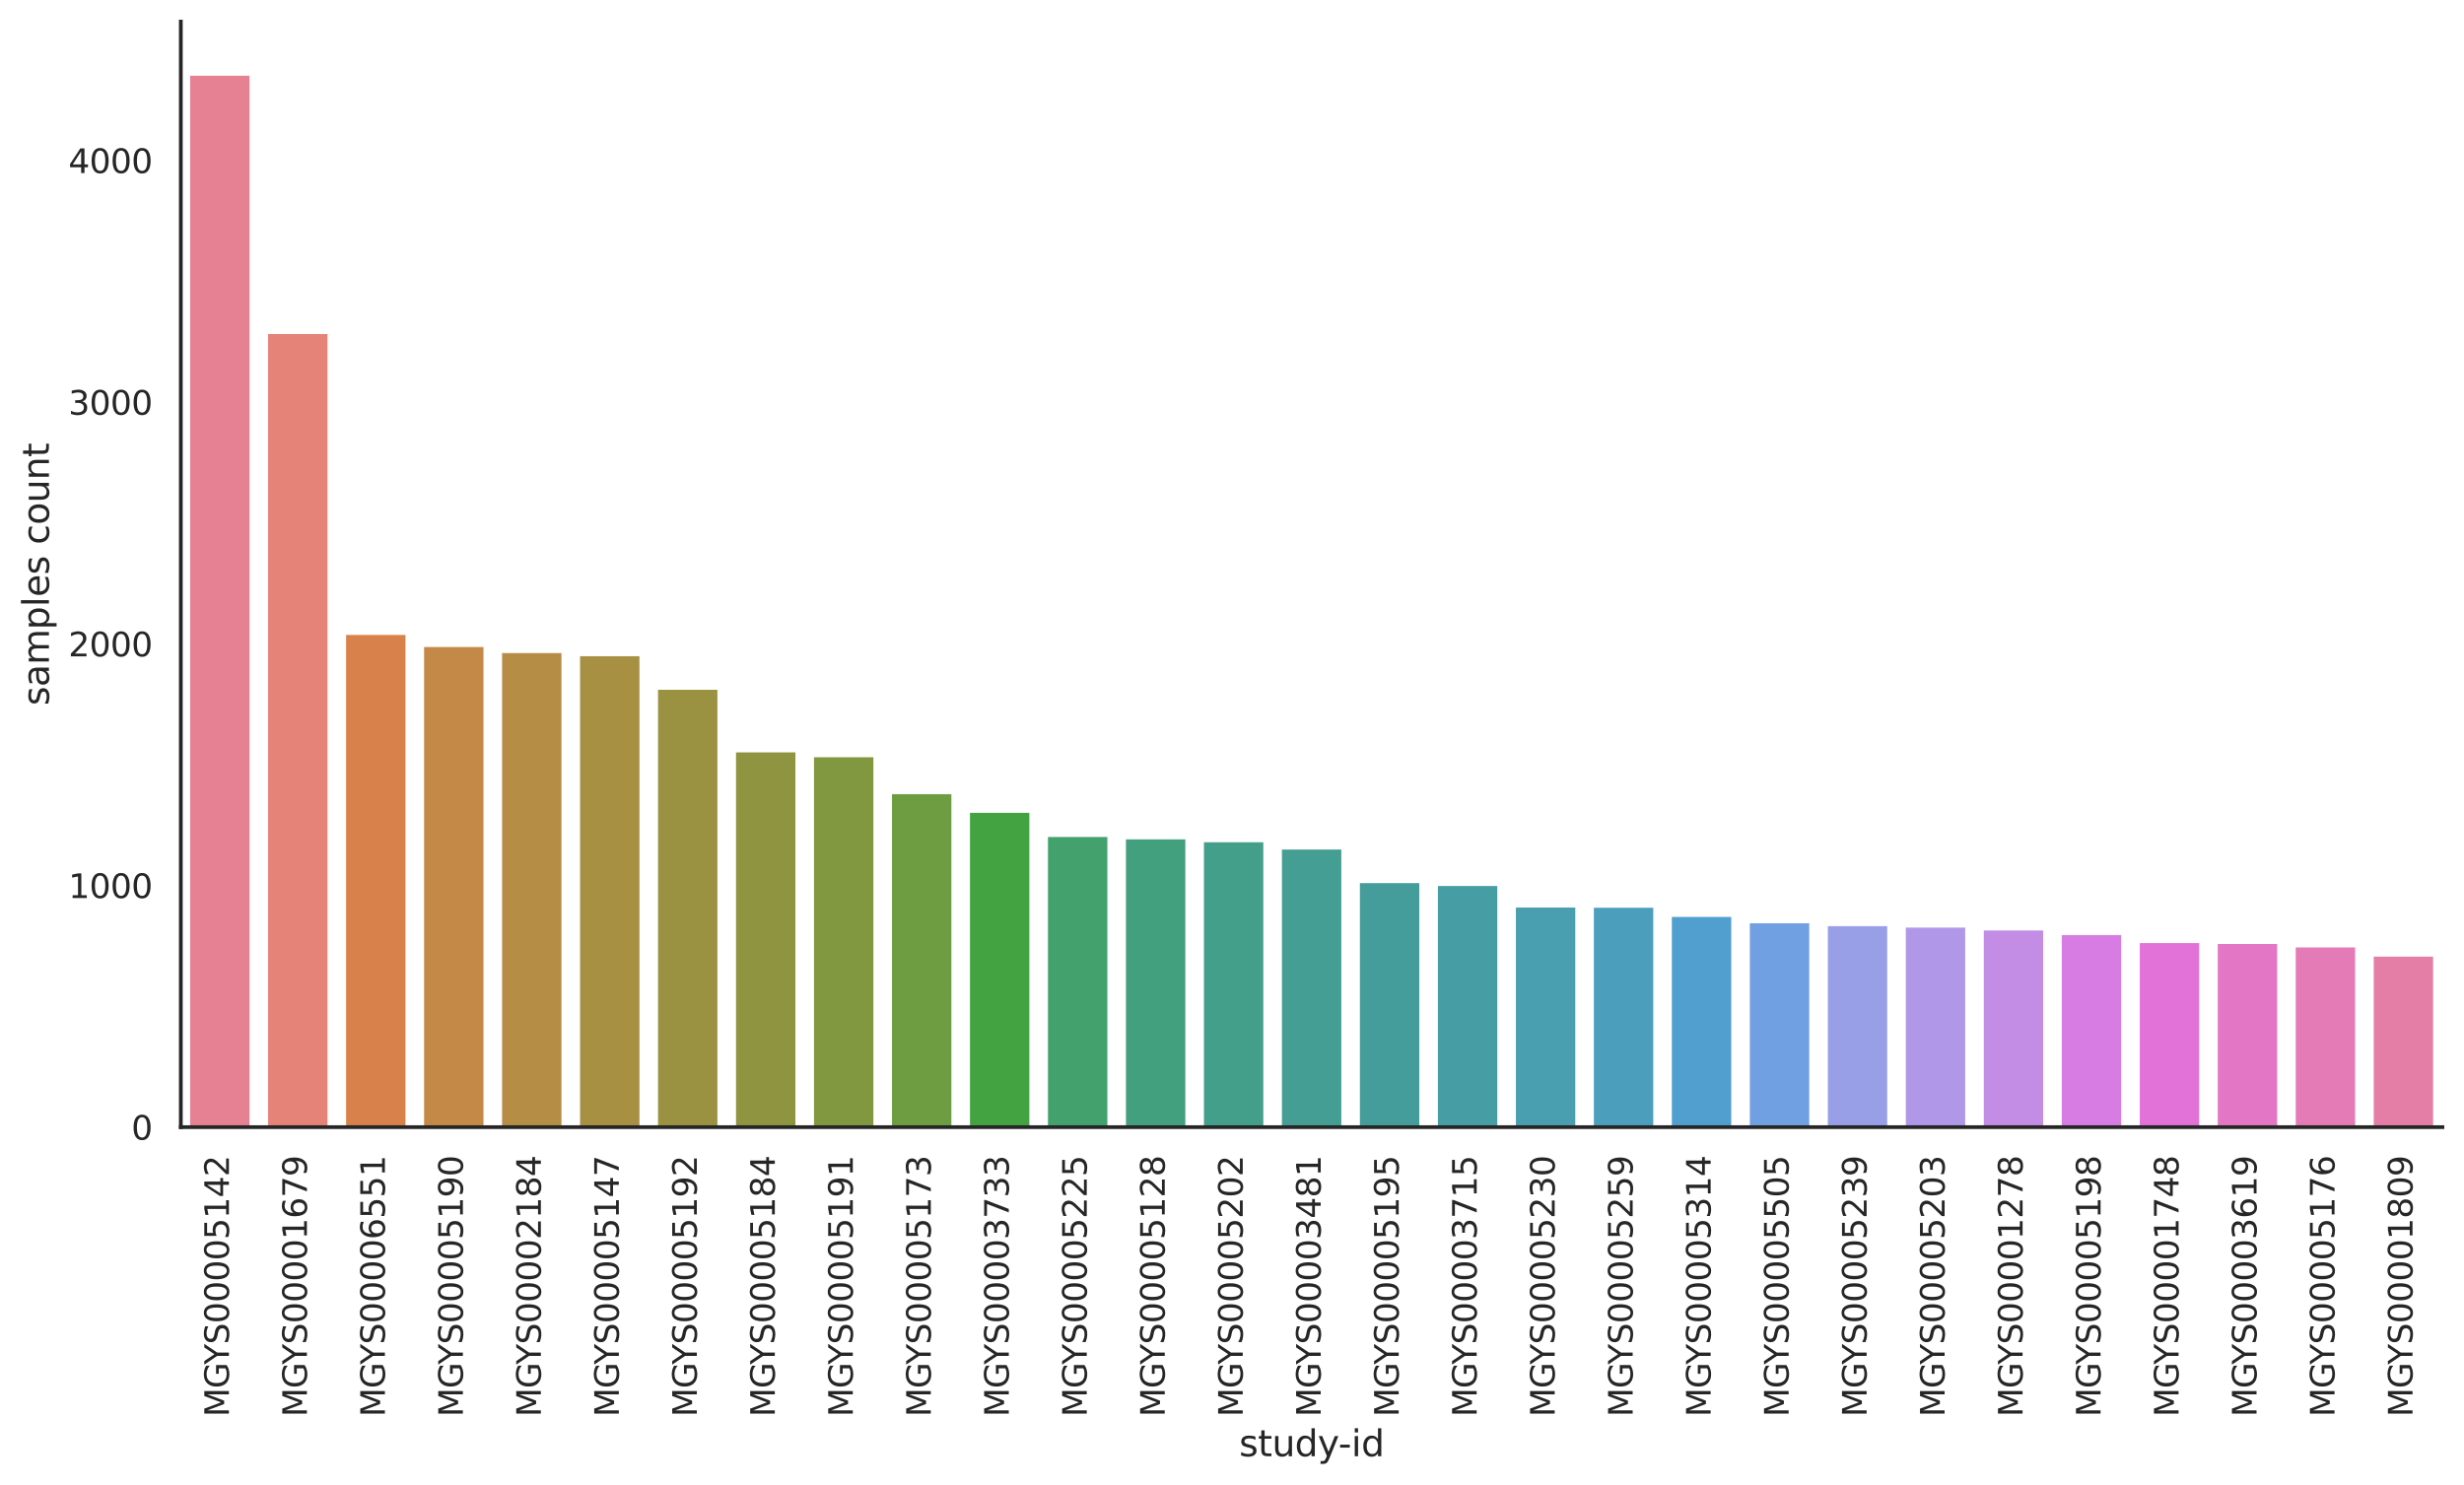 <?xml version="1.0" encoding="utf-8" standalone="no"?>
<!DOCTYPE svg PUBLIC "-//W3C//DTD SVG 1.1//EN"
  "http://www.w3.org/Graphics/SVG/1.1/DTD/svg11.dtd">
<svg xmlns:xlink="http://www.w3.org/1999/xlink" width="821.819pt" height="495.49pt" viewBox="0 0 821.819 495.49" xmlns="http://www.w3.org/2000/svg" version="1.1">
 <defs>
  <style type="text/css">*{stroke-linejoin: round; stroke-linecap: butt}</style>
 </defs>
 <g id="figure_1">
  <g id="patch_1">
   <path d="M 0 495.49 
L 821.819 495.49 
L 821.819 0 
L 0 0 
z
" style="fill: #ffffff"/>
  </g>
  <g id="axes_1">
   <g id="patch_2">
    <path d="M 60.309 376.02 
L 814.619 376.02 
L 814.619 7.2 
L 60.309 7.2 
z
" style="fill: #ffffff"/>
   </g>
   <g id="matplotlib.axis_1">
    <g id="xtick_1">
     <g id="text_1">
      <!-- MGYS00005142 -->
      <g style="fill: #262626" transform="translate(76.349 472.676) rotate(-90) scale(0.11 -0.11)">
       <defs>
        <path id="DejaVuSans-4d" d="M 628 4666 
L 1569 4666 
L 2759 1491 
L 3956 4666 
L 4897 4666 
L 4897 0 
L 4281 0 
L 4281 4097 
L 3078 897 
L 2444 897 
L 1241 4097 
L 1241 0 
L 628 0 
L 628 4666 
z
" transform="scale(0.016)"/>
        <path id="DejaVuSans-47" d="M 3809 666 
L 3809 1919 
L 2778 1919 
L 2778 2438 
L 4434 2438 
L 4434 434 
Q 4069 175 3628 42 
Q 3188 -91 2688 -91 
Q 1594 -91 976 548 
Q 359 1188 359 2328 
Q 359 3472 976 4111 
Q 1594 4750 2688 4750 
Q 3144 4750 3555 4637 
Q 3966 4525 4313 4306 
L 4313 3634 
Q 3963 3931 3569 4081 
Q 3175 4231 2741 4231 
Q 1884 4231 1454 3753 
Q 1025 3275 1025 2328 
Q 1025 1384 1454 906 
Q 1884 428 2741 428 
Q 3075 428 3337 486 
Q 3600 544 3809 666 
z
" transform="scale(0.016)"/>
        <path id="DejaVuSans-59" d="M -13 4666 
L 666 4666 
L 1959 2747 
L 3244 4666 
L 3922 4666 
L 2272 2222 
L 2272 0 
L 1638 0 
L 1638 2222 
L -13 4666 
z
" transform="scale(0.016)"/>
        <path id="DejaVuSans-53" d="M 3425 4513 
L 3425 3897 
Q 3066 4069 2747 4153 
Q 2428 4238 2131 4238 
Q 1616 4238 1336 4038 
Q 1056 3838 1056 3469 
Q 1056 3159 1242 3001 
Q 1428 2844 1947 2747 
L 2328 2669 
Q 3034 2534 3370 2195 
Q 3706 1856 3706 1288 
Q 3706 609 3251 259 
Q 2797 -91 1919 -91 
Q 1588 -91 1214 -16 
Q 841 59 441 206 
L 441 856 
Q 825 641 1194 531 
Q 1563 422 1919 422 
Q 2459 422 2753 634 
Q 3047 847 3047 1241 
Q 3047 1584 2836 1778 
Q 2625 1972 2144 2069 
L 1759 2144 
Q 1053 2284 737 2584 
Q 422 2884 422 3419 
Q 422 4038 858 4394 
Q 1294 4750 2059 4750 
Q 2388 4750 2728 4690 
Q 3069 4631 3425 4513 
z
" transform="scale(0.016)"/>
        <path id="DejaVuSans-30" d="M 2034 4250 
Q 1547 4250 1301 3770 
Q 1056 3291 1056 2328 
Q 1056 1369 1301 889 
Q 1547 409 2034 409 
Q 2525 409 2770 889 
Q 3016 1369 3016 2328 
Q 3016 3291 2770 3770 
Q 2525 4250 2034 4250 
z
M 2034 4750 
Q 2819 4750 3233 4129 
Q 3647 3509 3647 2328 
Q 3647 1150 3233 529 
Q 2819 -91 2034 -91 
Q 1250 -91 836 529 
Q 422 1150 422 2328 
Q 422 3509 836 4129 
Q 1250 4750 2034 4750 
z
" transform="scale(0.016)"/>
        <path id="DejaVuSans-35" d="M 691 4666 
L 3169 4666 
L 3169 4134 
L 1269 4134 
L 1269 2991 
Q 1406 3038 1543 3061 
Q 1681 3084 1819 3084 
Q 2600 3084 3056 2656 
Q 3513 2228 3513 1497 
Q 3513 744 3044 326 
Q 2575 -91 1722 -91 
Q 1428 -91 1123 -41 
Q 819 9 494 109 
L 494 744 
Q 775 591 1075 516 
Q 1375 441 1709 441 
Q 2250 441 2565 725 
Q 2881 1009 2881 1497 
Q 2881 1984 2565 2268 
Q 2250 2553 1709 2553 
Q 1456 2553 1204 2497 
Q 953 2441 691 2322 
L 691 4666 
z
" transform="scale(0.016)"/>
        <path id="DejaVuSans-31" d="M 794 531 
L 1825 531 
L 1825 4091 
L 703 3866 
L 703 4441 
L 1819 4666 
L 2450 4666 
L 2450 531 
L 3481 531 
L 3481 0 
L 794 0 
L 794 531 
z
" transform="scale(0.016)"/>
        <path id="DejaVuSans-34" d="M 2419 4116 
L 825 1625 
L 2419 1625 
L 2419 4116 
z
M 2253 4666 
L 3047 4666 
L 3047 1625 
L 3713 1625 
L 3713 1100 
L 3047 1100 
L 3047 0 
L 2419 0 
L 2419 1100 
L 313 1100 
L 313 1709 
L 2253 4666 
z
" transform="scale(0.016)"/>
        <path id="DejaVuSans-32" d="M 1228 531 
L 3431 531 
L 3431 0 
L 469 0 
L 469 531 
Q 828 903 1448 1529 
Q 2069 2156 2228 2338 
Q 2531 2678 2651 2914 
Q 2772 3150 2772 3378 
Q 2772 3750 2511 3984 
Q 2250 4219 1831 4219 
Q 1534 4219 1204 4116 
Q 875 4013 500 3803 
L 500 4441 
Q 881 4594 1212 4672 
Q 1544 4750 1819 4750 
Q 2544 4750 2975 4387 
Q 3406 4025 3406 3419 
Q 3406 3131 3298 2873 
Q 3191 2616 2906 2266 
Q 2828 2175 2409 1742 
Q 1991 1309 1228 531 
z
" transform="scale(0.016)"/>
       </defs>
       <use xlink:href="#DejaVuSans-4d"/>
       <use xlink:href="#DejaVuSans-47" transform="translate(86.279 0)"/>
       <use xlink:href="#DejaVuSans-59" transform="translate(158.77 0)"/>
       <use xlink:href="#DejaVuSans-53" transform="translate(219.854 0)"/>
       <use xlink:href="#DejaVuSans-30" transform="translate(283.33 0)"/>
       <use xlink:href="#DejaVuSans-30" transform="translate(346.953 0)"/>
       <use xlink:href="#DejaVuSans-30" transform="translate(410.576 0)"/>
       <use xlink:href="#DejaVuSans-30" transform="translate(474.199 0)"/>
       <use xlink:href="#DejaVuSans-35" transform="translate(537.822 0)"/>
       <use xlink:href="#DejaVuSans-31" transform="translate(601.445 0)"/>
       <use xlink:href="#DejaVuSans-34" transform="translate(665.068 0)"/>
       <use xlink:href="#DejaVuSans-32" transform="translate(728.691 0)"/>
      </g>
     </g>
    </g>
    <g id="xtick_2">
     <g id="text_2">
      <!-- MGYS00001679 -->
      <g style="fill: #262626" transform="translate(102.36 472.676) rotate(-90) scale(0.11 -0.11)">
       <defs>
        <path id="DejaVuSans-36" d="M 2113 2584 
Q 1688 2584 1439 2293 
Q 1191 2003 1191 1497 
Q 1191 994 1439 701 
Q 1688 409 2113 409 
Q 2538 409 2786 701 
Q 3034 994 3034 1497 
Q 3034 2003 2786 2293 
Q 2538 2584 2113 2584 
z
M 3366 4563 
L 3366 3988 
Q 3128 4100 2886 4159 
Q 2644 4219 2406 4219 
Q 1781 4219 1451 3797 
Q 1122 3375 1075 2522 
Q 1259 2794 1537 2939 
Q 1816 3084 2150 3084 
Q 2853 3084 3261 2657 
Q 3669 2231 3669 1497 
Q 3669 778 3244 343 
Q 2819 -91 2113 -91 
Q 1303 -91 875 529 
Q 447 1150 447 2328 
Q 447 3434 972 4092 
Q 1497 4750 2381 4750 
Q 2619 4750 2861 4703 
Q 3103 4656 3366 4563 
z
" transform="scale(0.016)"/>
        <path id="DejaVuSans-37" d="M 525 4666 
L 3525 4666 
L 3525 4397 
L 1831 0 
L 1172 0 
L 2766 4134 
L 525 4134 
L 525 4666 
z
" transform="scale(0.016)"/>
        <path id="DejaVuSans-39" d="M 703 97 
L 703 672 
Q 941 559 1184 500 
Q 1428 441 1663 441 
Q 2288 441 2617 861 
Q 2947 1281 2994 2138 
Q 2813 1869 2534 1725 
Q 2256 1581 1919 1581 
Q 1219 1581 811 2004 
Q 403 2428 403 3163 
Q 403 3881 828 4315 
Q 1253 4750 1959 4750 
Q 2769 4750 3195 4129 
Q 3622 3509 3622 2328 
Q 3622 1225 3098 567 
Q 2575 -91 1691 -91 
Q 1453 -91 1209 -44 
Q 966 3 703 97 
z
M 1959 2075 
Q 2384 2075 2632 2365 
Q 2881 2656 2881 3163 
Q 2881 3666 2632 3958 
Q 2384 4250 1959 4250 
Q 1534 4250 1286 3958 
Q 1038 3666 1038 3163 
Q 1038 2656 1286 2365 
Q 1534 2075 1959 2075 
z
" transform="scale(0.016)"/>
       </defs>
       <use xlink:href="#DejaVuSans-4d"/>
       <use xlink:href="#DejaVuSans-47" transform="translate(86.279 0)"/>
       <use xlink:href="#DejaVuSans-59" transform="translate(158.77 0)"/>
       <use xlink:href="#DejaVuSans-53" transform="translate(219.854 0)"/>
       <use xlink:href="#DejaVuSans-30" transform="translate(283.33 0)"/>
       <use xlink:href="#DejaVuSans-30" transform="translate(346.953 0)"/>
       <use xlink:href="#DejaVuSans-30" transform="translate(410.576 0)"/>
       <use xlink:href="#DejaVuSans-30" transform="translate(474.199 0)"/>
       <use xlink:href="#DejaVuSans-31" transform="translate(537.822 0)"/>
       <use xlink:href="#DejaVuSans-36" transform="translate(601.445 0)"/>
       <use xlink:href="#DejaVuSans-37" transform="translate(665.068 0)"/>
       <use xlink:href="#DejaVuSans-39" transform="translate(728.691 0)"/>
      </g>
     </g>
    </g>
    <g id="xtick_3">
     <g id="text_3">
      <!-- MGYS00006551 -->
      <g style="fill: #262626" transform="translate(128.371 472.676) rotate(-90) scale(0.11 -0.11)">
       <use xlink:href="#DejaVuSans-4d"/>
       <use xlink:href="#DejaVuSans-47" transform="translate(86.279 0)"/>
       <use xlink:href="#DejaVuSans-59" transform="translate(158.77 0)"/>
       <use xlink:href="#DejaVuSans-53" transform="translate(219.854 0)"/>
       <use xlink:href="#DejaVuSans-30" transform="translate(283.33 0)"/>
       <use xlink:href="#DejaVuSans-30" transform="translate(346.953 0)"/>
       <use xlink:href="#DejaVuSans-30" transform="translate(410.576 0)"/>
       <use xlink:href="#DejaVuSans-30" transform="translate(474.199 0)"/>
       <use xlink:href="#DejaVuSans-36" transform="translate(537.822 0)"/>
       <use xlink:href="#DejaVuSans-35" transform="translate(601.445 0)"/>
       <use xlink:href="#DejaVuSans-35" transform="translate(665.068 0)"/>
       <use xlink:href="#DejaVuSans-31" transform="translate(728.691 0)"/>
      </g>
     </g>
    </g>
    <g id="xtick_4">
     <g id="text_4">
      <!-- MGYS00005190 -->
      <g style="fill: #262626" transform="translate(154.381 472.676) rotate(-90) scale(0.11 -0.11)">
       <use xlink:href="#DejaVuSans-4d"/>
       <use xlink:href="#DejaVuSans-47" transform="translate(86.279 0)"/>
       <use xlink:href="#DejaVuSans-59" transform="translate(158.77 0)"/>
       <use xlink:href="#DejaVuSans-53" transform="translate(219.854 0)"/>
       <use xlink:href="#DejaVuSans-30" transform="translate(283.33 0)"/>
       <use xlink:href="#DejaVuSans-30" transform="translate(346.953 0)"/>
       <use xlink:href="#DejaVuSans-30" transform="translate(410.576 0)"/>
       <use xlink:href="#DejaVuSans-30" transform="translate(474.199 0)"/>
       <use xlink:href="#DejaVuSans-35" transform="translate(537.822 0)"/>
       <use xlink:href="#DejaVuSans-31" transform="translate(601.445 0)"/>
       <use xlink:href="#DejaVuSans-39" transform="translate(665.068 0)"/>
       <use xlink:href="#DejaVuSans-30" transform="translate(728.691 0)"/>
      </g>
     </g>
    </g>
    <g id="xtick_5">
     <g id="text_5">
      <!-- MGYS00002184 -->
      <g style="fill: #262626" transform="translate(180.392 472.676) rotate(-90) scale(0.11 -0.11)">
       <defs>
        <path id="DejaVuSans-38" d="M 2034 2216 
Q 1584 2216 1326 1975 
Q 1069 1734 1069 1313 
Q 1069 891 1326 650 
Q 1584 409 2034 409 
Q 2484 409 2743 651 
Q 3003 894 3003 1313 
Q 3003 1734 2745 1975 
Q 2488 2216 2034 2216 
z
M 1403 2484 
Q 997 2584 770 2862 
Q 544 3141 544 3541 
Q 544 4100 942 4425 
Q 1341 4750 2034 4750 
Q 2731 4750 3128 4425 
Q 3525 4100 3525 3541 
Q 3525 3141 3298 2862 
Q 3072 2584 2669 2484 
Q 3125 2378 3379 2068 
Q 3634 1759 3634 1313 
Q 3634 634 3220 271 
Q 2806 -91 2034 -91 
Q 1263 -91 848 271 
Q 434 634 434 1313 
Q 434 1759 690 2068 
Q 947 2378 1403 2484 
z
M 1172 3481 
Q 1172 3119 1398 2916 
Q 1625 2713 2034 2713 
Q 2441 2713 2670 2916 
Q 2900 3119 2900 3481 
Q 2900 3844 2670 4047 
Q 2441 4250 2034 4250 
Q 1625 4250 1398 4047 
Q 1172 3844 1172 3481 
z
" transform="scale(0.016)"/>
       </defs>
       <use xlink:href="#DejaVuSans-4d"/>
       <use xlink:href="#DejaVuSans-47" transform="translate(86.279 0)"/>
       <use xlink:href="#DejaVuSans-59" transform="translate(158.77 0)"/>
       <use xlink:href="#DejaVuSans-53" transform="translate(219.854 0)"/>
       <use xlink:href="#DejaVuSans-30" transform="translate(283.33 0)"/>
       <use xlink:href="#DejaVuSans-30" transform="translate(346.953 0)"/>
       <use xlink:href="#DejaVuSans-30" transform="translate(410.576 0)"/>
       <use xlink:href="#DejaVuSans-30" transform="translate(474.199 0)"/>
       <use xlink:href="#DejaVuSans-32" transform="translate(537.822 0)"/>
       <use xlink:href="#DejaVuSans-31" transform="translate(601.445 0)"/>
       <use xlink:href="#DejaVuSans-38" transform="translate(665.068 0)"/>
       <use xlink:href="#DejaVuSans-34" transform="translate(728.691 0)"/>
      </g>
     </g>
    </g>
    <g id="xtick_6">
     <g id="text_6">
      <!-- MGYS00005147 -->
      <g style="fill: #262626" transform="translate(206.403 472.676) rotate(-90) scale(0.11 -0.11)">
       <use xlink:href="#DejaVuSans-4d"/>
       <use xlink:href="#DejaVuSans-47" transform="translate(86.279 0)"/>
       <use xlink:href="#DejaVuSans-59" transform="translate(158.77 0)"/>
       <use xlink:href="#DejaVuSans-53" transform="translate(219.854 0)"/>
       <use xlink:href="#DejaVuSans-30" transform="translate(283.33 0)"/>
       <use xlink:href="#DejaVuSans-30" transform="translate(346.953 0)"/>
       <use xlink:href="#DejaVuSans-30" transform="translate(410.576 0)"/>
       <use xlink:href="#DejaVuSans-30" transform="translate(474.199 0)"/>
       <use xlink:href="#DejaVuSans-35" transform="translate(537.822 0)"/>
       <use xlink:href="#DejaVuSans-31" transform="translate(601.445 0)"/>
       <use xlink:href="#DejaVuSans-34" transform="translate(665.068 0)"/>
       <use xlink:href="#DejaVuSans-37" transform="translate(728.691 0)"/>
      </g>
     </g>
    </g>
    <g id="xtick_7">
     <g id="text_7">
      <!-- MGYS00005192 -->
      <g style="fill: #262626" transform="translate(232.414 472.676) rotate(-90) scale(0.11 -0.11)">
       <use xlink:href="#DejaVuSans-4d"/>
       <use xlink:href="#DejaVuSans-47" transform="translate(86.279 0)"/>
       <use xlink:href="#DejaVuSans-59" transform="translate(158.77 0)"/>
       <use xlink:href="#DejaVuSans-53" transform="translate(219.854 0)"/>
       <use xlink:href="#DejaVuSans-30" transform="translate(283.33 0)"/>
       <use xlink:href="#DejaVuSans-30" transform="translate(346.953 0)"/>
       <use xlink:href="#DejaVuSans-30" transform="translate(410.576 0)"/>
       <use xlink:href="#DejaVuSans-30" transform="translate(474.199 0)"/>
       <use xlink:href="#DejaVuSans-35" transform="translate(537.822 0)"/>
       <use xlink:href="#DejaVuSans-31" transform="translate(601.445 0)"/>
       <use xlink:href="#DejaVuSans-39" transform="translate(665.068 0)"/>
       <use xlink:href="#DejaVuSans-32" transform="translate(728.691 0)"/>
      </g>
     </g>
    </g>
    <g id="xtick_8">
     <g id="text_8">
      <!-- MGYS00005184 -->
      <g style="fill: #262626" transform="translate(258.424 472.676) rotate(-90) scale(0.11 -0.11)">
       <use xlink:href="#DejaVuSans-4d"/>
       <use xlink:href="#DejaVuSans-47" transform="translate(86.279 0)"/>
       <use xlink:href="#DejaVuSans-59" transform="translate(158.77 0)"/>
       <use xlink:href="#DejaVuSans-53" transform="translate(219.854 0)"/>
       <use xlink:href="#DejaVuSans-30" transform="translate(283.33 0)"/>
       <use xlink:href="#DejaVuSans-30" transform="translate(346.953 0)"/>
       <use xlink:href="#DejaVuSans-30" transform="translate(410.576 0)"/>
       <use xlink:href="#DejaVuSans-30" transform="translate(474.199 0)"/>
       <use xlink:href="#DejaVuSans-35" transform="translate(537.822 0)"/>
       <use xlink:href="#DejaVuSans-31" transform="translate(601.445 0)"/>
       <use xlink:href="#DejaVuSans-38" transform="translate(665.068 0)"/>
       <use xlink:href="#DejaVuSans-34" transform="translate(728.691 0)"/>
      </g>
     </g>
    </g>
    <g id="xtick_9">
     <g id="text_9">
      <!-- MGYS00005191 -->
      <g style="fill: #262626" transform="translate(284.435 472.676) rotate(-90) scale(0.11 -0.11)">
       <use xlink:href="#DejaVuSans-4d"/>
       <use xlink:href="#DejaVuSans-47" transform="translate(86.279 0)"/>
       <use xlink:href="#DejaVuSans-59" transform="translate(158.77 0)"/>
       <use xlink:href="#DejaVuSans-53" transform="translate(219.854 0)"/>
       <use xlink:href="#DejaVuSans-30" transform="translate(283.33 0)"/>
       <use xlink:href="#DejaVuSans-30" transform="translate(346.953 0)"/>
       <use xlink:href="#DejaVuSans-30" transform="translate(410.576 0)"/>
       <use xlink:href="#DejaVuSans-30" transform="translate(474.199 0)"/>
       <use xlink:href="#DejaVuSans-35" transform="translate(537.822 0)"/>
       <use xlink:href="#DejaVuSans-31" transform="translate(601.445 0)"/>
       <use xlink:href="#DejaVuSans-39" transform="translate(665.068 0)"/>
       <use xlink:href="#DejaVuSans-31" transform="translate(728.691 0)"/>
      </g>
     </g>
    </g>
    <g id="xtick_10">
     <g id="text_10">
      <!-- MGYS00005173 -->
      <g style="fill: #262626" transform="translate(310.446 472.676) rotate(-90) scale(0.11 -0.11)">
       <defs>
        <path id="DejaVuSans-33" d="M 2597 2516 
Q 3050 2419 3304 2112 
Q 3559 1806 3559 1356 
Q 3559 666 3084 287 
Q 2609 -91 1734 -91 
Q 1441 -91 1130 -33 
Q 819 25 488 141 
L 488 750 
Q 750 597 1062 519 
Q 1375 441 1716 441 
Q 2309 441 2620 675 
Q 2931 909 2931 1356 
Q 2931 1769 2642 2001 
Q 2353 2234 1838 2234 
L 1294 2234 
L 1294 2753 
L 1863 2753 
Q 2328 2753 2575 2939 
Q 2822 3125 2822 3475 
Q 2822 3834 2567 4026 
Q 2313 4219 1838 4219 
Q 1578 4219 1281 4162 
Q 984 4106 628 3988 
L 628 4550 
Q 988 4650 1302 4700 
Q 1616 4750 1894 4750 
Q 2613 4750 3031 4423 
Q 3450 4097 3450 3541 
Q 3450 3153 3228 2886 
Q 3006 2619 2597 2516 
z
" transform="scale(0.016)"/>
       </defs>
       <use xlink:href="#DejaVuSans-4d"/>
       <use xlink:href="#DejaVuSans-47" transform="translate(86.279 0)"/>
       <use xlink:href="#DejaVuSans-59" transform="translate(158.77 0)"/>
       <use xlink:href="#DejaVuSans-53" transform="translate(219.854 0)"/>
       <use xlink:href="#DejaVuSans-30" transform="translate(283.33 0)"/>
       <use xlink:href="#DejaVuSans-30" transform="translate(346.953 0)"/>
       <use xlink:href="#DejaVuSans-30" transform="translate(410.576 0)"/>
       <use xlink:href="#DejaVuSans-30" transform="translate(474.199 0)"/>
       <use xlink:href="#DejaVuSans-35" transform="translate(537.822 0)"/>
       <use xlink:href="#DejaVuSans-31" transform="translate(601.445 0)"/>
       <use xlink:href="#DejaVuSans-37" transform="translate(665.068 0)"/>
       <use xlink:href="#DejaVuSans-33" transform="translate(728.691 0)"/>
      </g>
     </g>
    </g>
    <g id="xtick_11">
     <g id="text_11">
      <!-- MGYS00003733 -->
      <g style="fill: #262626" transform="translate(336.456 472.676) rotate(-90) scale(0.11 -0.11)">
       <use xlink:href="#DejaVuSans-4d"/>
       <use xlink:href="#DejaVuSans-47" transform="translate(86.279 0)"/>
       <use xlink:href="#DejaVuSans-59" transform="translate(158.77 0)"/>
       <use xlink:href="#DejaVuSans-53" transform="translate(219.854 0)"/>
       <use xlink:href="#DejaVuSans-30" transform="translate(283.33 0)"/>
       <use xlink:href="#DejaVuSans-30" transform="translate(346.953 0)"/>
       <use xlink:href="#DejaVuSans-30" transform="translate(410.576 0)"/>
       <use xlink:href="#DejaVuSans-30" transform="translate(474.199 0)"/>
       <use xlink:href="#DejaVuSans-33" transform="translate(537.822 0)"/>
       <use xlink:href="#DejaVuSans-37" transform="translate(601.445 0)"/>
       <use xlink:href="#DejaVuSans-33" transform="translate(665.068 0)"/>
       <use xlink:href="#DejaVuSans-33" transform="translate(728.691 0)"/>
      </g>
     </g>
    </g>
    <g id="xtick_12">
     <g id="text_12">
      <!-- MGYS00005225 -->
      <g style="fill: #262626" transform="translate(362.467 472.676) rotate(-90) scale(0.11 -0.11)">
       <use xlink:href="#DejaVuSans-4d"/>
       <use xlink:href="#DejaVuSans-47" transform="translate(86.279 0)"/>
       <use xlink:href="#DejaVuSans-59" transform="translate(158.77 0)"/>
       <use xlink:href="#DejaVuSans-53" transform="translate(219.854 0)"/>
       <use xlink:href="#DejaVuSans-30" transform="translate(283.33 0)"/>
       <use xlink:href="#DejaVuSans-30" transform="translate(346.953 0)"/>
       <use xlink:href="#DejaVuSans-30" transform="translate(410.576 0)"/>
       <use xlink:href="#DejaVuSans-30" transform="translate(474.199 0)"/>
       <use xlink:href="#DejaVuSans-35" transform="translate(537.822 0)"/>
       <use xlink:href="#DejaVuSans-32" transform="translate(601.445 0)"/>
       <use xlink:href="#DejaVuSans-32" transform="translate(665.068 0)"/>
       <use xlink:href="#DejaVuSans-35" transform="translate(728.691 0)"/>
      </g>
     </g>
    </g>
    <g id="xtick_13">
     <g id="text_13">
      <!-- MGYS00005128 -->
      <g style="fill: #262626" transform="translate(388.478 472.676) rotate(-90) scale(0.11 -0.11)">
       <use xlink:href="#DejaVuSans-4d"/>
       <use xlink:href="#DejaVuSans-47" transform="translate(86.279 0)"/>
       <use xlink:href="#DejaVuSans-59" transform="translate(158.77 0)"/>
       <use xlink:href="#DejaVuSans-53" transform="translate(219.854 0)"/>
       <use xlink:href="#DejaVuSans-30" transform="translate(283.33 0)"/>
       <use xlink:href="#DejaVuSans-30" transform="translate(346.953 0)"/>
       <use xlink:href="#DejaVuSans-30" transform="translate(410.576 0)"/>
       <use xlink:href="#DejaVuSans-30" transform="translate(474.199 0)"/>
       <use xlink:href="#DejaVuSans-35" transform="translate(537.822 0)"/>
       <use xlink:href="#DejaVuSans-31" transform="translate(601.445 0)"/>
       <use xlink:href="#DejaVuSans-32" transform="translate(665.068 0)"/>
       <use xlink:href="#DejaVuSans-38" transform="translate(728.691 0)"/>
      </g>
     </g>
    </g>
    <g id="xtick_14">
     <g id="text_14">
      <!-- MGYS00005202 -->
      <g style="fill: #262626" transform="translate(414.488 472.676) rotate(-90) scale(0.11 -0.11)">
       <use xlink:href="#DejaVuSans-4d"/>
       <use xlink:href="#DejaVuSans-47" transform="translate(86.279 0)"/>
       <use xlink:href="#DejaVuSans-59" transform="translate(158.77 0)"/>
       <use xlink:href="#DejaVuSans-53" transform="translate(219.854 0)"/>
       <use xlink:href="#DejaVuSans-30" transform="translate(283.33 0)"/>
       <use xlink:href="#DejaVuSans-30" transform="translate(346.953 0)"/>
       <use xlink:href="#DejaVuSans-30" transform="translate(410.576 0)"/>
       <use xlink:href="#DejaVuSans-30" transform="translate(474.199 0)"/>
       <use xlink:href="#DejaVuSans-35" transform="translate(537.822 0)"/>
       <use xlink:href="#DejaVuSans-32" transform="translate(601.445 0)"/>
       <use xlink:href="#DejaVuSans-30" transform="translate(665.068 0)"/>
       <use xlink:href="#DejaVuSans-32" transform="translate(728.691 0)"/>
      </g>
     </g>
    </g>
    <g id="xtick_15">
     <g id="text_15">
      <!-- MGYS00003481 -->
      <g style="fill: #262626" transform="translate(440.499 472.676) rotate(-90) scale(0.11 -0.11)">
       <use xlink:href="#DejaVuSans-4d"/>
       <use xlink:href="#DejaVuSans-47" transform="translate(86.279 0)"/>
       <use xlink:href="#DejaVuSans-59" transform="translate(158.77 0)"/>
       <use xlink:href="#DejaVuSans-53" transform="translate(219.854 0)"/>
       <use xlink:href="#DejaVuSans-30" transform="translate(283.33 0)"/>
       <use xlink:href="#DejaVuSans-30" transform="translate(346.953 0)"/>
       <use xlink:href="#DejaVuSans-30" transform="translate(410.576 0)"/>
       <use xlink:href="#DejaVuSans-30" transform="translate(474.199 0)"/>
       <use xlink:href="#DejaVuSans-33" transform="translate(537.822 0)"/>
       <use xlink:href="#DejaVuSans-34" transform="translate(601.445 0)"/>
       <use xlink:href="#DejaVuSans-38" transform="translate(665.068 0)"/>
       <use xlink:href="#DejaVuSans-31" transform="translate(728.691 0)"/>
      </g>
     </g>
    </g>
    <g id="xtick_16">
     <g id="text_16">
      <!-- MGYS00005195 -->
      <g style="fill: #262626" transform="translate(466.51 472.676) rotate(-90) scale(0.11 -0.11)">
       <use xlink:href="#DejaVuSans-4d"/>
       <use xlink:href="#DejaVuSans-47" transform="translate(86.279 0)"/>
       <use xlink:href="#DejaVuSans-59" transform="translate(158.77 0)"/>
       <use xlink:href="#DejaVuSans-53" transform="translate(219.854 0)"/>
       <use xlink:href="#DejaVuSans-30" transform="translate(283.33 0)"/>
       <use xlink:href="#DejaVuSans-30" transform="translate(346.953 0)"/>
       <use xlink:href="#DejaVuSans-30" transform="translate(410.576 0)"/>
       <use xlink:href="#DejaVuSans-30" transform="translate(474.199 0)"/>
       <use xlink:href="#DejaVuSans-35" transform="translate(537.822 0)"/>
       <use xlink:href="#DejaVuSans-31" transform="translate(601.445 0)"/>
       <use xlink:href="#DejaVuSans-39" transform="translate(665.068 0)"/>
       <use xlink:href="#DejaVuSans-35" transform="translate(728.691 0)"/>
      </g>
     </g>
    </g>
    <g id="xtick_17">
     <g id="text_17">
      <!-- MGYS00003715 -->
      <g style="fill: #262626" transform="translate(492.52 472.676) rotate(-90) scale(0.11 -0.11)">
       <use xlink:href="#DejaVuSans-4d"/>
       <use xlink:href="#DejaVuSans-47" transform="translate(86.279 0)"/>
       <use xlink:href="#DejaVuSans-59" transform="translate(158.77 0)"/>
       <use xlink:href="#DejaVuSans-53" transform="translate(219.854 0)"/>
       <use xlink:href="#DejaVuSans-30" transform="translate(283.33 0)"/>
       <use xlink:href="#DejaVuSans-30" transform="translate(346.953 0)"/>
       <use xlink:href="#DejaVuSans-30" transform="translate(410.576 0)"/>
       <use xlink:href="#DejaVuSans-30" transform="translate(474.199 0)"/>
       <use xlink:href="#DejaVuSans-33" transform="translate(537.822 0)"/>
       <use xlink:href="#DejaVuSans-37" transform="translate(601.445 0)"/>
       <use xlink:href="#DejaVuSans-31" transform="translate(665.068 0)"/>
       <use xlink:href="#DejaVuSans-35" transform="translate(728.691 0)"/>
      </g>
     </g>
    </g>
    <g id="xtick_18">
     <g id="text_18">
      <!-- MGYS00005230 -->
      <g style="fill: #262626" transform="translate(518.531 472.676) rotate(-90) scale(0.11 -0.11)">
       <use xlink:href="#DejaVuSans-4d"/>
       <use xlink:href="#DejaVuSans-47" transform="translate(86.279 0)"/>
       <use xlink:href="#DejaVuSans-59" transform="translate(158.77 0)"/>
       <use xlink:href="#DejaVuSans-53" transform="translate(219.854 0)"/>
       <use xlink:href="#DejaVuSans-30" transform="translate(283.33 0)"/>
       <use xlink:href="#DejaVuSans-30" transform="translate(346.953 0)"/>
       <use xlink:href="#DejaVuSans-30" transform="translate(410.576 0)"/>
       <use xlink:href="#DejaVuSans-30" transform="translate(474.199 0)"/>
       <use xlink:href="#DejaVuSans-35" transform="translate(537.822 0)"/>
       <use xlink:href="#DejaVuSans-32" transform="translate(601.445 0)"/>
       <use xlink:href="#DejaVuSans-33" transform="translate(665.068 0)"/>
       <use xlink:href="#DejaVuSans-30" transform="translate(728.691 0)"/>
      </g>
     </g>
    </g>
    <g id="xtick_19">
     <g id="text_19">
      <!-- MGYS00005259 -->
      <g style="fill: #262626" transform="translate(544.542 472.676) rotate(-90) scale(0.11 -0.11)">
       <use xlink:href="#DejaVuSans-4d"/>
       <use xlink:href="#DejaVuSans-47" transform="translate(86.279 0)"/>
       <use xlink:href="#DejaVuSans-59" transform="translate(158.77 0)"/>
       <use xlink:href="#DejaVuSans-53" transform="translate(219.854 0)"/>
       <use xlink:href="#DejaVuSans-30" transform="translate(283.33 0)"/>
       <use xlink:href="#DejaVuSans-30" transform="translate(346.953 0)"/>
       <use xlink:href="#DejaVuSans-30" transform="translate(410.576 0)"/>
       <use xlink:href="#DejaVuSans-30" transform="translate(474.199 0)"/>
       <use xlink:href="#DejaVuSans-35" transform="translate(537.822 0)"/>
       <use xlink:href="#DejaVuSans-32" transform="translate(601.445 0)"/>
       <use xlink:href="#DejaVuSans-35" transform="translate(665.068 0)"/>
       <use xlink:href="#DejaVuSans-39" transform="translate(728.691 0)"/>
      </g>
     </g>
    </g>
    <g id="xtick_20">
     <g id="text_20">
      <!-- MGYS00005314 -->
      <g style="fill: #262626" transform="translate(570.553 472.676) rotate(-90) scale(0.11 -0.11)">
       <use xlink:href="#DejaVuSans-4d"/>
       <use xlink:href="#DejaVuSans-47" transform="translate(86.279 0)"/>
       <use xlink:href="#DejaVuSans-59" transform="translate(158.77 0)"/>
       <use xlink:href="#DejaVuSans-53" transform="translate(219.854 0)"/>
       <use xlink:href="#DejaVuSans-30" transform="translate(283.33 0)"/>
       <use xlink:href="#DejaVuSans-30" transform="translate(346.953 0)"/>
       <use xlink:href="#DejaVuSans-30" transform="translate(410.576 0)"/>
       <use xlink:href="#DejaVuSans-30" transform="translate(474.199 0)"/>
       <use xlink:href="#DejaVuSans-35" transform="translate(537.822 0)"/>
       <use xlink:href="#DejaVuSans-33" transform="translate(601.445 0)"/>
       <use xlink:href="#DejaVuSans-31" transform="translate(665.068 0)"/>
       <use xlink:href="#DejaVuSans-34" transform="translate(728.691 0)"/>
      </g>
     </g>
    </g>
    <g id="xtick_21">
     <g id="text_21">
      <!-- MGYS00005505 -->
      <g style="fill: #262626" transform="translate(596.563 472.676) rotate(-90) scale(0.11 -0.11)">
       <use xlink:href="#DejaVuSans-4d"/>
       <use xlink:href="#DejaVuSans-47" transform="translate(86.279 0)"/>
       <use xlink:href="#DejaVuSans-59" transform="translate(158.77 0)"/>
       <use xlink:href="#DejaVuSans-53" transform="translate(219.854 0)"/>
       <use xlink:href="#DejaVuSans-30" transform="translate(283.33 0)"/>
       <use xlink:href="#DejaVuSans-30" transform="translate(346.953 0)"/>
       <use xlink:href="#DejaVuSans-30" transform="translate(410.576 0)"/>
       <use xlink:href="#DejaVuSans-30" transform="translate(474.199 0)"/>
       <use xlink:href="#DejaVuSans-35" transform="translate(537.822 0)"/>
       <use xlink:href="#DejaVuSans-35" transform="translate(601.445 0)"/>
       <use xlink:href="#DejaVuSans-30" transform="translate(665.068 0)"/>
       <use xlink:href="#DejaVuSans-35" transform="translate(728.691 0)"/>
      </g>
     </g>
    </g>
    <g id="xtick_22">
     <g id="text_22">
      <!-- MGYS00005239 -->
      <g style="fill: #262626" transform="translate(622.574 472.676) rotate(-90) scale(0.11 -0.11)">
       <use xlink:href="#DejaVuSans-4d"/>
       <use xlink:href="#DejaVuSans-47" transform="translate(86.279 0)"/>
       <use xlink:href="#DejaVuSans-59" transform="translate(158.77 0)"/>
       <use xlink:href="#DejaVuSans-53" transform="translate(219.854 0)"/>
       <use xlink:href="#DejaVuSans-30" transform="translate(283.33 0)"/>
       <use xlink:href="#DejaVuSans-30" transform="translate(346.953 0)"/>
       <use xlink:href="#DejaVuSans-30" transform="translate(410.576 0)"/>
       <use xlink:href="#DejaVuSans-30" transform="translate(474.199 0)"/>
       <use xlink:href="#DejaVuSans-35" transform="translate(537.822 0)"/>
       <use xlink:href="#DejaVuSans-32" transform="translate(601.445 0)"/>
       <use xlink:href="#DejaVuSans-33" transform="translate(665.068 0)"/>
       <use xlink:href="#DejaVuSans-39" transform="translate(728.691 0)"/>
      </g>
     </g>
    </g>
    <g id="xtick_23">
     <g id="text_23">
      <!-- MGYS00005203 -->
      <g style="fill: #262626" transform="translate(648.585 472.676) rotate(-90) scale(0.11 -0.11)">
       <use xlink:href="#DejaVuSans-4d"/>
       <use xlink:href="#DejaVuSans-47" transform="translate(86.279 0)"/>
       <use xlink:href="#DejaVuSans-59" transform="translate(158.77 0)"/>
       <use xlink:href="#DejaVuSans-53" transform="translate(219.854 0)"/>
       <use xlink:href="#DejaVuSans-30" transform="translate(283.33 0)"/>
       <use xlink:href="#DejaVuSans-30" transform="translate(346.953 0)"/>
       <use xlink:href="#DejaVuSans-30" transform="translate(410.576 0)"/>
       <use xlink:href="#DejaVuSans-30" transform="translate(474.199 0)"/>
       <use xlink:href="#DejaVuSans-35" transform="translate(537.822 0)"/>
       <use xlink:href="#DejaVuSans-32" transform="translate(601.445 0)"/>
       <use xlink:href="#DejaVuSans-30" transform="translate(665.068 0)"/>
       <use xlink:href="#DejaVuSans-33" transform="translate(728.691 0)"/>
      </g>
     </g>
    </g>
    <g id="xtick_24">
     <g id="text_24">
      <!-- MGYS00001278 -->
      <g style="fill: #262626" transform="translate(674.595 472.676) rotate(-90) scale(0.11 -0.11)">
       <use xlink:href="#DejaVuSans-4d"/>
       <use xlink:href="#DejaVuSans-47" transform="translate(86.279 0)"/>
       <use xlink:href="#DejaVuSans-59" transform="translate(158.77 0)"/>
       <use xlink:href="#DejaVuSans-53" transform="translate(219.854 0)"/>
       <use xlink:href="#DejaVuSans-30" transform="translate(283.33 0)"/>
       <use xlink:href="#DejaVuSans-30" transform="translate(346.953 0)"/>
       <use xlink:href="#DejaVuSans-30" transform="translate(410.576 0)"/>
       <use xlink:href="#DejaVuSans-30" transform="translate(474.199 0)"/>
       <use xlink:href="#DejaVuSans-31" transform="translate(537.822 0)"/>
       <use xlink:href="#DejaVuSans-32" transform="translate(601.445 0)"/>
       <use xlink:href="#DejaVuSans-37" transform="translate(665.068 0)"/>
       <use xlink:href="#DejaVuSans-38" transform="translate(728.691 0)"/>
      </g>
     </g>
    </g>
    <g id="xtick_25">
     <g id="text_25">
      <!-- MGYS00005198 -->
      <g style="fill: #262626" transform="translate(700.606 472.676) rotate(-90) scale(0.11 -0.11)">
       <use xlink:href="#DejaVuSans-4d"/>
       <use xlink:href="#DejaVuSans-47" transform="translate(86.279 0)"/>
       <use xlink:href="#DejaVuSans-59" transform="translate(158.77 0)"/>
       <use xlink:href="#DejaVuSans-53" transform="translate(219.854 0)"/>
       <use xlink:href="#DejaVuSans-30" transform="translate(283.33 0)"/>
       <use xlink:href="#DejaVuSans-30" transform="translate(346.953 0)"/>
       <use xlink:href="#DejaVuSans-30" transform="translate(410.576 0)"/>
       <use xlink:href="#DejaVuSans-30" transform="translate(474.199 0)"/>
       <use xlink:href="#DejaVuSans-35" transform="translate(537.822 0)"/>
       <use xlink:href="#DejaVuSans-31" transform="translate(601.445 0)"/>
       <use xlink:href="#DejaVuSans-39" transform="translate(665.068 0)"/>
       <use xlink:href="#DejaVuSans-38" transform="translate(728.691 0)"/>
      </g>
     </g>
    </g>
    <g id="xtick_26">
     <g id="text_26">
      <!-- MGYS00001748 -->
      <g style="fill: #262626" transform="translate(726.617 472.676) rotate(-90) scale(0.11 -0.11)">
       <use xlink:href="#DejaVuSans-4d"/>
       <use xlink:href="#DejaVuSans-47" transform="translate(86.279 0)"/>
       <use xlink:href="#DejaVuSans-59" transform="translate(158.77 0)"/>
       <use xlink:href="#DejaVuSans-53" transform="translate(219.854 0)"/>
       <use xlink:href="#DejaVuSans-30" transform="translate(283.33 0)"/>
       <use xlink:href="#DejaVuSans-30" transform="translate(346.953 0)"/>
       <use xlink:href="#DejaVuSans-30" transform="translate(410.576 0)"/>
       <use xlink:href="#DejaVuSans-30" transform="translate(474.199 0)"/>
       <use xlink:href="#DejaVuSans-31" transform="translate(537.822 0)"/>
       <use xlink:href="#DejaVuSans-37" transform="translate(601.445 0)"/>
       <use xlink:href="#DejaVuSans-34" transform="translate(665.068 0)"/>
       <use xlink:href="#DejaVuSans-38" transform="translate(728.691 0)"/>
      </g>
     </g>
    </g>
    <g id="xtick_27">
     <g id="text_27">
      <!-- MGYS00003619 -->
      <g style="fill: #262626" transform="translate(752.627 472.676) rotate(-90) scale(0.11 -0.11)">
       <use xlink:href="#DejaVuSans-4d"/>
       <use xlink:href="#DejaVuSans-47" transform="translate(86.279 0)"/>
       <use xlink:href="#DejaVuSans-59" transform="translate(158.77 0)"/>
       <use xlink:href="#DejaVuSans-53" transform="translate(219.854 0)"/>
       <use xlink:href="#DejaVuSans-30" transform="translate(283.33 0)"/>
       <use xlink:href="#DejaVuSans-30" transform="translate(346.953 0)"/>
       <use xlink:href="#DejaVuSans-30" transform="translate(410.576 0)"/>
       <use xlink:href="#DejaVuSans-30" transform="translate(474.199 0)"/>
       <use xlink:href="#DejaVuSans-33" transform="translate(537.822 0)"/>
       <use xlink:href="#DejaVuSans-36" transform="translate(601.445 0)"/>
       <use xlink:href="#DejaVuSans-31" transform="translate(665.068 0)"/>
       <use xlink:href="#DejaVuSans-39" transform="translate(728.691 0)"/>
      </g>
     </g>
    </g>
    <g id="xtick_28">
     <g id="text_28">
      <!-- MGYS00005176 -->
      <g style="fill: #262626" transform="translate(778.638 472.676) rotate(-90) scale(0.11 -0.11)">
       <use xlink:href="#DejaVuSans-4d"/>
       <use xlink:href="#DejaVuSans-47" transform="translate(86.279 0)"/>
       <use xlink:href="#DejaVuSans-59" transform="translate(158.77 0)"/>
       <use xlink:href="#DejaVuSans-53" transform="translate(219.854 0)"/>
       <use xlink:href="#DejaVuSans-30" transform="translate(283.33 0)"/>
       <use xlink:href="#DejaVuSans-30" transform="translate(346.953 0)"/>
       <use xlink:href="#DejaVuSans-30" transform="translate(410.576 0)"/>
       <use xlink:href="#DejaVuSans-30" transform="translate(474.199 0)"/>
       <use xlink:href="#DejaVuSans-35" transform="translate(537.822 0)"/>
       <use xlink:href="#DejaVuSans-31" transform="translate(601.445 0)"/>
       <use xlink:href="#DejaVuSans-37" transform="translate(665.068 0)"/>
       <use xlink:href="#DejaVuSans-36" transform="translate(728.691 0)"/>
      </g>
     </g>
    </g>
    <g id="xtick_29">
     <g id="text_29">
      <!-- MGYS00001809 -->
      <g style="fill: #262626" transform="translate(804.649 472.676) rotate(-90) scale(0.11 -0.11)">
       <use xlink:href="#DejaVuSans-4d"/>
       <use xlink:href="#DejaVuSans-47" transform="translate(86.279 0)"/>
       <use xlink:href="#DejaVuSans-59" transform="translate(158.77 0)"/>
       <use xlink:href="#DejaVuSans-53" transform="translate(219.854 0)"/>
       <use xlink:href="#DejaVuSans-30" transform="translate(283.33 0)"/>
       <use xlink:href="#DejaVuSans-30" transform="translate(346.953 0)"/>
       <use xlink:href="#DejaVuSans-30" transform="translate(410.576 0)"/>
       <use xlink:href="#DejaVuSans-30" transform="translate(474.199 0)"/>
       <use xlink:href="#DejaVuSans-31" transform="translate(537.822 0)"/>
       <use xlink:href="#DejaVuSans-38" transform="translate(601.445 0)"/>
       <use xlink:href="#DejaVuSans-30" transform="translate(665.068 0)"/>
       <use xlink:href="#DejaVuSans-39" transform="translate(728.691 0)"/>
      </g>
     </g>
    </g>
    <g id="text_30">
     <!-- study-id -->
     <g style="fill: #262626" transform="translate(413.288 485.794) scale(0.12 -0.12)">
      <defs>
       <path id="DejaVuSans-73" d="M 2834 3397 
L 2834 2853 
Q 2591 2978 2328 3040 
Q 2066 3103 1784 3103 
Q 1356 3103 1142 2972 
Q 928 2841 928 2578 
Q 928 2378 1081 2264 
Q 1234 2150 1697 2047 
L 1894 2003 
Q 2506 1872 2764 1633 
Q 3022 1394 3022 966 
Q 3022 478 2636 193 
Q 2250 -91 1575 -91 
Q 1294 -91 989 -36 
Q 684 19 347 128 
L 347 722 
Q 666 556 975 473 
Q 1284 391 1588 391 
Q 1994 391 2212 530 
Q 2431 669 2431 922 
Q 2431 1156 2273 1281 
Q 2116 1406 1581 1522 
L 1381 1569 
Q 847 1681 609 1914 
Q 372 2147 372 2553 
Q 372 3047 722 3315 
Q 1072 3584 1716 3584 
Q 2034 3584 2315 3537 
Q 2597 3491 2834 3397 
z
" transform="scale(0.016)"/>
       <path id="DejaVuSans-74" d="M 1172 4494 
L 1172 3500 
L 2356 3500 
L 2356 3053 
L 1172 3053 
L 1172 1153 
Q 1172 725 1289 603 
Q 1406 481 1766 481 
L 2356 481 
L 2356 0 
L 1766 0 
Q 1100 0 847 248 
Q 594 497 594 1153 
L 594 3053 
L 172 3053 
L 172 3500 
L 594 3500 
L 594 4494 
L 1172 4494 
z
" transform="scale(0.016)"/>
       <path id="DejaVuSans-75" d="M 544 1381 
L 544 3500 
L 1119 3500 
L 1119 1403 
Q 1119 906 1312 657 
Q 1506 409 1894 409 
Q 2359 409 2629 706 
Q 2900 1003 2900 1516 
L 2900 3500 
L 3475 3500 
L 3475 0 
L 2900 0 
L 2900 538 
Q 2691 219 2414 64 
Q 2138 -91 1772 -91 
Q 1169 -91 856 284 
Q 544 659 544 1381 
z
M 1991 3584 
L 1991 3584 
z
" transform="scale(0.016)"/>
       <path id="DejaVuSans-64" d="M 2906 2969 
L 2906 4863 
L 3481 4863 
L 3481 0 
L 2906 0 
L 2906 525 
Q 2725 213 2448 61 
Q 2172 -91 1784 -91 
Q 1150 -91 751 415 
Q 353 922 353 1747 
Q 353 2572 751 3078 
Q 1150 3584 1784 3584 
Q 2172 3584 2448 3432 
Q 2725 3281 2906 2969 
z
M 947 1747 
Q 947 1113 1208 752 
Q 1469 391 1925 391 
Q 2381 391 2643 752 
Q 2906 1113 2906 1747 
Q 2906 2381 2643 2742 
Q 2381 3103 1925 3103 
Q 1469 3103 1208 2742 
Q 947 2381 947 1747 
z
" transform="scale(0.016)"/>
       <path id="DejaVuSans-79" d="M 2059 -325 
Q 1816 -950 1584 -1140 
Q 1353 -1331 966 -1331 
L 506 -1331 
L 506 -850 
L 844 -850 
Q 1081 -850 1212 -737 
Q 1344 -625 1503 -206 
L 1606 56 
L 191 3500 
L 800 3500 
L 1894 763 
L 2988 3500 
L 3597 3500 
L 2059 -325 
z
" transform="scale(0.016)"/>
       <path id="DejaVuSans-2d" d="M 313 2009 
L 1997 2009 
L 1997 1497 
L 313 1497 
L 313 2009 
z
" transform="scale(0.016)"/>
       <path id="DejaVuSans-69" d="M 603 3500 
L 1178 3500 
L 1178 0 
L 603 0 
L 603 3500 
z
M 603 4863 
L 1178 4863 
L 1178 4134 
L 603 4134 
L 603 4863 
z
" transform="scale(0.016)"/>
      </defs>
      <use xlink:href="#DejaVuSans-73"/>
      <use xlink:href="#DejaVuSans-74" transform="translate(52.1 0)"/>
      <use xlink:href="#DejaVuSans-75" transform="translate(91.309 0)"/>
      <use xlink:href="#DejaVuSans-64" transform="translate(154.688 0)"/>
      <use xlink:href="#DejaVuSans-79" transform="translate(218.164 0)"/>
      <use xlink:href="#DejaVuSans-2d" transform="translate(275.594 0)"/>
      <use xlink:href="#DejaVuSans-69" transform="translate(311.678 0)"/>
      <use xlink:href="#DejaVuSans-64" transform="translate(339.461 0)"/>
     </g>
    </g>
   </g>
   <g id="matplotlib.axis_2">
    <g id="ytick_1">
     <g id="text_31">
      <!-- 0 -->
      <g style="fill: #262626" transform="translate(43.81 380.199) scale(0.11 -0.11)">
       <use xlink:href="#DejaVuSans-30"/>
      </g>
     </g>
    </g>
    <g id="ytick_2">
     <g id="text_32">
      <!-- 1000 -->
      <g style="fill: #262626" transform="translate(22.814 299.58) scale(0.11 -0.11)">
       <use xlink:href="#DejaVuSans-31"/>
       <use xlink:href="#DejaVuSans-30" transform="translate(63.623 0)"/>
       <use xlink:href="#DejaVuSans-30" transform="translate(127.246 0)"/>
       <use xlink:href="#DejaVuSans-30" transform="translate(190.869 0)"/>
      </g>
     </g>
    </g>
    <g id="ytick_3">
     <g id="text_33">
      <!-- 2000 -->
      <g style="fill: #262626" transform="translate(22.814 218.961) scale(0.11 -0.11)">
       <use xlink:href="#DejaVuSans-32"/>
       <use xlink:href="#DejaVuSans-30" transform="translate(63.623 0)"/>
       <use xlink:href="#DejaVuSans-30" transform="translate(127.246 0)"/>
       <use xlink:href="#DejaVuSans-30" transform="translate(190.869 0)"/>
      </g>
     </g>
    </g>
    <g id="ytick_4">
     <g id="text_34">
      <!-- 3000 -->
      <g style="fill: #262626" transform="translate(22.814 138.342) scale(0.11 -0.11)">
       <use xlink:href="#DejaVuSans-33"/>
       <use xlink:href="#DejaVuSans-30" transform="translate(63.623 0)"/>
       <use xlink:href="#DejaVuSans-30" transform="translate(127.246 0)"/>
       <use xlink:href="#DejaVuSans-30" transform="translate(190.869 0)"/>
      </g>
     </g>
    </g>
    <g id="ytick_5">
     <g id="text_35">
      <!-- 4000 -->
      <g style="fill: #262626" transform="translate(22.814 57.723) scale(0.11 -0.11)">
       <use xlink:href="#DejaVuSans-34"/>
       <use xlink:href="#DejaVuSans-30" transform="translate(63.623 0)"/>
       <use xlink:href="#DejaVuSans-30" transform="translate(127.246 0)"/>
       <use xlink:href="#DejaVuSans-30" transform="translate(190.869 0)"/>
      </g>
     </g>
    </g>
    <g id="text_36">
     <!-- samples count -->
     <g style="fill: #262626" transform="translate(16.318 235.385) rotate(-90) scale(0.12 -0.12)">
      <defs>
       <path id="DejaVuSans-61" d="M 2194 1759 
Q 1497 1759 1228 1600 
Q 959 1441 959 1056 
Q 959 750 1161 570 
Q 1363 391 1709 391 
Q 2188 391 2477 730 
Q 2766 1069 2766 1631 
L 2766 1759 
L 2194 1759 
z
M 3341 1997 
L 3341 0 
L 2766 0 
L 2766 531 
Q 2569 213 2275 61 
Q 1981 -91 1556 -91 
Q 1019 -91 701 211 
Q 384 513 384 1019 
Q 384 1609 779 1909 
Q 1175 2209 1959 2209 
L 2766 2209 
L 2766 2266 
Q 2766 2663 2505 2880 
Q 2244 3097 1772 3097 
Q 1472 3097 1187 3025 
Q 903 2953 641 2809 
L 641 3341 
Q 956 3463 1253 3523 
Q 1550 3584 1831 3584 
Q 2591 3584 2966 3190 
Q 3341 2797 3341 1997 
z
" transform="scale(0.016)"/>
       <path id="DejaVuSans-6d" d="M 3328 2828 
Q 3544 3216 3844 3400 
Q 4144 3584 4550 3584 
Q 5097 3584 5394 3201 
Q 5691 2819 5691 2113 
L 5691 0 
L 5113 0 
L 5113 2094 
Q 5113 2597 4934 2840 
Q 4756 3084 4391 3084 
Q 3944 3084 3684 2787 
Q 3425 2491 3425 1978 
L 3425 0 
L 2847 0 
L 2847 2094 
Q 2847 2600 2669 2842 
Q 2491 3084 2119 3084 
Q 1678 3084 1418 2786 
Q 1159 2488 1159 1978 
L 1159 0 
L 581 0 
L 581 3500 
L 1159 3500 
L 1159 2956 
Q 1356 3278 1631 3431 
Q 1906 3584 2284 3584 
Q 2666 3584 2933 3390 
Q 3200 3197 3328 2828 
z
" transform="scale(0.016)"/>
       <path id="DejaVuSans-70" d="M 1159 525 
L 1159 -1331 
L 581 -1331 
L 581 3500 
L 1159 3500 
L 1159 2969 
Q 1341 3281 1617 3432 
Q 1894 3584 2278 3584 
Q 2916 3584 3314 3078 
Q 3713 2572 3713 1747 
Q 3713 922 3314 415 
Q 2916 -91 2278 -91 
Q 1894 -91 1617 61 
Q 1341 213 1159 525 
z
M 3116 1747 
Q 3116 2381 2855 2742 
Q 2594 3103 2138 3103 
Q 1681 3103 1420 2742 
Q 1159 2381 1159 1747 
Q 1159 1113 1420 752 
Q 1681 391 2138 391 
Q 2594 391 2855 752 
Q 3116 1113 3116 1747 
z
" transform="scale(0.016)"/>
       <path id="DejaVuSans-6c" d="M 603 4863 
L 1178 4863 
L 1178 0 
L 603 0 
L 603 4863 
z
" transform="scale(0.016)"/>
       <path id="DejaVuSans-65" d="M 3597 1894 
L 3597 1613 
L 953 1613 
Q 991 1019 1311 708 
Q 1631 397 2203 397 
Q 2534 397 2845 478 
Q 3156 559 3463 722 
L 3463 178 
Q 3153 47 2828 -22 
Q 2503 -91 2169 -91 
Q 1331 -91 842 396 
Q 353 884 353 1716 
Q 353 2575 817 3079 
Q 1281 3584 2069 3584 
Q 2775 3584 3186 3129 
Q 3597 2675 3597 1894 
z
M 3022 2063 
Q 3016 2534 2758 2815 
Q 2500 3097 2075 3097 
Q 1594 3097 1305 2825 
Q 1016 2553 972 2059 
L 3022 2063 
z
" transform="scale(0.016)"/>
       <path id="DejaVuSans-20" transform="scale(0.016)"/>
       <path id="DejaVuSans-63" d="M 3122 3366 
L 3122 2828 
Q 2878 2963 2633 3030 
Q 2388 3097 2138 3097 
Q 1578 3097 1268 2742 
Q 959 2388 959 1747 
Q 959 1106 1268 751 
Q 1578 397 2138 397 
Q 2388 397 2633 464 
Q 2878 531 3122 666 
L 3122 134 
Q 2881 22 2623 -34 
Q 2366 -91 2075 -91 
Q 1284 -91 818 406 
Q 353 903 353 1747 
Q 353 2603 823 3093 
Q 1294 3584 2113 3584 
Q 2378 3584 2631 3529 
Q 2884 3475 3122 3366 
z
" transform="scale(0.016)"/>
       <path id="DejaVuSans-6f" d="M 1959 3097 
Q 1497 3097 1228 2736 
Q 959 2375 959 1747 
Q 959 1119 1226 758 
Q 1494 397 1959 397 
Q 2419 397 2687 759 
Q 2956 1122 2956 1747 
Q 2956 2369 2687 2733 
Q 2419 3097 1959 3097 
z
M 1959 3584 
Q 2709 3584 3137 3096 
Q 3566 2609 3566 1747 
Q 3566 888 3137 398 
Q 2709 -91 1959 -91 
Q 1206 -91 779 398 
Q 353 888 353 1747 
Q 353 2609 779 3096 
Q 1206 3584 1959 3584 
z
" transform="scale(0.016)"/>
       <path id="DejaVuSans-6e" d="M 3513 2113 
L 3513 0 
L 2938 0 
L 2938 2094 
Q 2938 2591 2744 2837 
Q 2550 3084 2163 3084 
Q 1697 3084 1428 2787 
Q 1159 2491 1159 1978 
L 1159 0 
L 581 0 
L 581 3500 
L 1159 3500 
L 1159 2956 
Q 1366 3272 1645 3428 
Q 1925 3584 2291 3584 
Q 2894 3584 3203 3211 
Q 3513 2838 3513 2113 
z
" transform="scale(0.016)"/>
      </defs>
      <use xlink:href="#DejaVuSans-73"/>
      <use xlink:href="#DejaVuSans-61" transform="translate(52.1 0)"/>
      <use xlink:href="#DejaVuSans-6d" transform="translate(113.379 0)"/>
      <use xlink:href="#DejaVuSans-70" transform="translate(210.791 0)"/>
      <use xlink:href="#DejaVuSans-6c" transform="translate(274.268 0)"/>
      <use xlink:href="#DejaVuSans-65" transform="translate(302.051 0)"/>
      <use xlink:href="#DejaVuSans-73" transform="translate(363.574 0)"/>
      <use xlink:href="#DejaVuSans-20" transform="translate(415.674 0)"/>
      <use xlink:href="#DejaVuSans-63" transform="translate(447.461 0)"/>
      <use xlink:href="#DejaVuSans-6f" transform="translate(502.441 0)"/>
      <use xlink:href="#DejaVuSans-75" transform="translate(563.623 0)"/>
      <use xlink:href="#DejaVuSans-6e" transform="translate(627.002 0)"/>
      <use xlink:href="#DejaVuSans-74" transform="translate(690.381 0)"/>
     </g>
    </g>
   </g>
   <g id="patch_3">
    <path d="M 62.91 376.02 
L 83.718 376.02 
L 83.718 24.763 
L 62.91 24.763 
z
" clip-path="url(#pbbdb9ae8c0)" style="fill: #e68193; stroke: #ffffff; stroke-linejoin: miter"/>
   </g>
   <g id="patch_4">
    <path d="M 88.921 376.02 
L 109.729 376.02 
L 109.729 110.945 
L 88.921 110.945 
z
" clip-path="url(#pbbdb9ae8c0)" style="fill: #e58379; stroke: #ffffff; stroke-linejoin: miter"/>
   </g>
   <g id="patch_5">
    <path d="M 114.931 376.02 
L 135.74 376.02 
L 135.74 211.315 
L 114.931 211.315 
z
" clip-path="url(#pbbdb9ae8c0)" style="fill: #d9814a; stroke: #ffffff; stroke-linejoin: miter"/>
   </g>
   <g id="patch_6">
    <path d="M 140.942 376.02 
L 161.75 376.02 
L 161.75 215.346 
L 140.942 215.346 
z
" clip-path="url(#pbbdb9ae8c0)" style="fill: #c58947; stroke: #ffffff; stroke-linejoin: miter"/>
   </g>
   <g id="patch_7">
    <path d="M 166.953 376.02 
L 187.761 376.02 
L 187.761 217.362 
L 166.953 217.362 
z
" clip-path="url(#pbbdb9ae8c0)" style="fill: #b58d44; stroke: #ffffff; stroke-linejoin: miter"/>
   </g>
   <g id="patch_8">
    <path d="M 192.963 376.02 
L 213.772 376.02 
L 213.772 218.41 
L 192.963 218.41 
z
" clip-path="url(#pbbdb9ae8c0)" style="fill: #a89042; stroke: #ffffff; stroke-linejoin: miter"/>
   </g>
   <g id="patch_9">
    <path d="M 218.974 376.02 
L 239.783 376.02 
L 239.783 229.616 
L 218.974 229.616 
z
" clip-path="url(#pbbdb9ae8c0)" style="fill: #9b9241; stroke: #ffffff; stroke-linejoin: miter"/>
   </g>
   <g id="patch_10">
    <path d="M 244.985 376.02 
L 265.793 376.02 
L 265.793 250.496 
L 244.985 250.496 
z
" clip-path="url(#pbbdb9ae8c0)" style="fill: #8f9440; stroke: #ffffff; stroke-linejoin: miter"/>
   </g>
   <g id="patch_11">
    <path d="M 270.995 376.02 
L 291.804 376.02 
L 291.804 252.109 
L 270.995 252.109 
z
" clip-path="url(#pbbdb9ae8c0)" style="fill: #829840; stroke: #ffffff; stroke-linejoin: miter"/>
   </g>
   <g id="patch_12">
    <path d="M 297.006 376.02 
L 317.815 376.02 
L 317.815 264.443 
L 297.006 264.443 
z
" clip-path="url(#pbbdb9ae8c0)" style="fill: #6e9d41; stroke: #ffffff; stroke-linejoin: miter"/>
   </g>
   <g id="patch_13">
    <path d="M 323.017 376.02 
L 343.825 376.02 
L 343.825 270.651 
L 323.017 270.651 
z
" clip-path="url(#pbbdb9ae8c0)" style="fill: #44a341; stroke: #ffffff; stroke-linejoin: miter"/>
   </g>
   <g id="patch_14">
    <path d="M 349.027 376.02 
L 369.836 376.02 
L 369.836 278.713 
L 349.027 278.713 
z
" clip-path="url(#pbbdb9ae8c0)" style="fill: #42a16c; stroke: #ffffff; stroke-linejoin: miter"/>
   </g>
   <g id="patch_15">
    <path d="M 375.038 376.02 
L 395.847 376.02 
L 395.847 279.519 
L 375.038 279.519 
z
" clip-path="url(#pbbdb9ae8c0)" style="fill: #43a07e; stroke: #ffffff; stroke-linejoin: miter"/>
   </g>
   <g id="patch_16">
    <path d="M 401.049 376.02 
L 421.857 376.02 
L 421.857 280.486 
L 401.049 280.486 
z
" clip-path="url(#pbbdb9ae8c0)" style="fill: #449f8a; stroke: #ffffff; stroke-linejoin: miter"/>
   </g>
   <g id="patch_17">
    <path d="M 427.06 376.02 
L 447.868 376.02 
L 447.868 282.905 
L 427.06 282.905 
z
" clip-path="url(#pbbdb9ae8c0)" style="fill: #449e93; stroke: #ffffff; stroke-linejoin: miter"/>
   </g>
   <g id="patch_18">
    <path d="M 453.07 376.02 
L 473.879 376.02 
L 473.879 294.111 
L 453.07 294.111 
z
" clip-path="url(#pbbdb9ae8c0)" style="fill: #459d9b; stroke: #ffffff; stroke-linejoin: miter"/>
   </g>
   <g id="patch_19">
    <path d="M 479.081 376.02 
L 499.889 376.02 
L 499.889 295.078 
L 479.081 295.078 
z
" clip-path="url(#pbbdb9ae8c0)" style="fill: #469ea4; stroke: #ffffff; stroke-linejoin: miter"/>
   </g>
   <g id="patch_20">
    <path d="M 505.092 376.02 
L 525.9 376.02 
L 525.9 302.254 
L 505.092 302.254 
z
" clip-path="url(#pbbdb9ae8c0)" style="fill: #499eaf; stroke: #ffffff; stroke-linejoin: miter"/>
   </g>
   <g id="patch_21">
    <path d="M 531.102 376.02 
L 551.911 376.02 
L 551.911 302.334 
L 531.102 302.334 
z
" clip-path="url(#pbbdb9ae8c0)" style="fill: #4b9fbc; stroke: #ffffff; stroke-linejoin: miter"/>
   </g>
   <g id="patch_22">
    <path d="M 557.113 376.02 
L 577.922 376.02 
L 577.922 305.398 
L 557.113 305.398 
z
" clip-path="url(#pbbdb9ae8c0)" style="fill: #509fce; stroke: #ffffff; stroke-linejoin: miter"/>
   </g>
   <g id="patch_23">
    <path d="M 583.124 376.02 
L 603.932 376.02 
L 603.932 307.494 
L 583.124 307.494 
z
" clip-path="url(#pbbdb9ae8c0)" style="fill: #71a0e2; stroke: #ffffff; stroke-linejoin: miter"/>
   </g>
   <g id="patch_24">
    <path d="M 609.134 376.02 
L 629.943 376.02 
L 629.943 308.461 
L 609.134 308.461 
z
" clip-path="url(#pbbdb9ae8c0)" style="fill: #999fe7; stroke: #ffffff; stroke-linejoin: miter"/>
   </g>
   <g id="patch_25">
    <path d="M 635.145 376.02 
L 655.954 376.02 
L 655.954 308.945 
L 635.145 308.945 
z
" clip-path="url(#pbbdb9ae8c0)" style="fill: #b097e7; stroke: #ffffff; stroke-linejoin: miter"/>
   </g>
   <g id="patch_26">
    <path d="M 661.156 376.02 
L 681.964 376.02 
L 681.964 309.912 
L 661.156 309.912 
z
" clip-path="url(#pbbdb9ae8c0)" style="fill: #c38ce5; stroke: #ffffff; stroke-linejoin: miter"/>
   </g>
   <g id="patch_27">
    <path d="M 687.166 376.02 
L 707.975 376.02 
L 707.975 311.444 
L 687.166 311.444 
z
" clip-path="url(#pbbdb9ae8c0)" style="fill: #d67ce3; stroke: #ffffff; stroke-linejoin: miter"/>
   </g>
   <g id="patch_28">
    <path d="M 713.177 376.02 
L 733.986 376.02 
L 733.986 314.105 
L 713.177 314.105 
z
" clip-path="url(#pbbdb9ae8c0)" style="fill: #e271d8; stroke: #ffffff; stroke-linejoin: miter"/>
   </g>
   <g id="patch_29">
    <path d="M 739.188 376.02 
L 759.996 376.02 
L 759.996 314.427 
L 739.188 314.427 
z
" clip-path="url(#pbbdb9ae8c0)" style="fill: #e377c6; stroke: #ffffff; stroke-linejoin: miter"/>
   </g>
   <g id="patch_30">
    <path d="M 765.199 376.02 
L 786.007 376.02 
L 786.007 315.556 
L 765.199 315.556 
z
" clip-path="url(#pbbdb9ae8c0)" style="fill: #e47bb6; stroke: #ffffff; stroke-linejoin: miter"/>
   </g>
   <g id="patch_31">
    <path d="M 791.209 376.02 
L 812.018 376.02 
L 812.018 318.619 
L 791.209 318.619 
z
" clip-path="url(#pbbdb9ae8c0)" style="fill: #e57ea7; stroke: #ffffff; stroke-linejoin: miter"/>
   </g>
   <g id="line2d_1">
    <path clip-path="url(#pbbdb9ae8c0)" style="fill: none; stroke: #424242; stroke-width: 2.25; stroke-linecap: round"/>
   </g>
   <g id="line2d_2">
    <path clip-path="url(#pbbdb9ae8c0)" style="fill: none; stroke: #424242; stroke-width: 2.25; stroke-linecap: round"/>
   </g>
   <g id="line2d_3">
    <path clip-path="url(#pbbdb9ae8c0)" style="fill: none; stroke: #424242; stroke-width: 2.25; stroke-linecap: round"/>
   </g>
   <g id="line2d_4">
    <path clip-path="url(#pbbdb9ae8c0)" style="fill: none; stroke: #424242; stroke-width: 2.25; stroke-linecap: round"/>
   </g>
   <g id="line2d_5">
    <path clip-path="url(#pbbdb9ae8c0)" style="fill: none; stroke: #424242; stroke-width: 2.25; stroke-linecap: round"/>
   </g>
   <g id="line2d_6">
    <path clip-path="url(#pbbdb9ae8c0)" style="fill: none; stroke: #424242; stroke-width: 2.25; stroke-linecap: round"/>
   </g>
   <g id="line2d_7">
    <path clip-path="url(#pbbdb9ae8c0)" style="fill: none; stroke: #424242; stroke-width: 2.25; stroke-linecap: round"/>
   </g>
   <g id="line2d_8">
    <path clip-path="url(#pbbdb9ae8c0)" style="fill: none; stroke: #424242; stroke-width: 2.25; stroke-linecap: round"/>
   </g>
   <g id="line2d_9">
    <path clip-path="url(#pbbdb9ae8c0)" style="fill: none; stroke: #424242; stroke-width: 2.25; stroke-linecap: round"/>
   </g>
   <g id="line2d_10">
    <path clip-path="url(#pbbdb9ae8c0)" style="fill: none; stroke: #424242; stroke-width: 2.25; stroke-linecap: round"/>
   </g>
   <g id="line2d_11">
    <path clip-path="url(#pbbdb9ae8c0)" style="fill: none; stroke: #424242; stroke-width: 2.25; stroke-linecap: round"/>
   </g>
   <g id="line2d_12">
    <path clip-path="url(#pbbdb9ae8c0)" style="fill: none; stroke: #424242; stroke-width: 2.25; stroke-linecap: round"/>
   </g>
   <g id="line2d_13">
    <path clip-path="url(#pbbdb9ae8c0)" style="fill: none; stroke: #424242; stroke-width: 2.25; stroke-linecap: round"/>
   </g>
   <g id="line2d_14">
    <path clip-path="url(#pbbdb9ae8c0)" style="fill: none; stroke: #424242; stroke-width: 2.25; stroke-linecap: round"/>
   </g>
   <g id="line2d_15">
    <path clip-path="url(#pbbdb9ae8c0)" style="fill: none; stroke: #424242; stroke-width: 2.25; stroke-linecap: round"/>
   </g>
   <g id="line2d_16">
    <path clip-path="url(#pbbdb9ae8c0)" style="fill: none; stroke: #424242; stroke-width: 2.25; stroke-linecap: round"/>
   </g>
   <g id="line2d_17">
    <path clip-path="url(#pbbdb9ae8c0)" style="fill: none; stroke: #424242; stroke-width: 2.25; stroke-linecap: round"/>
   </g>
   <g id="line2d_18">
    <path clip-path="url(#pbbdb9ae8c0)" style="fill: none; stroke: #424242; stroke-width: 2.25; stroke-linecap: round"/>
   </g>
   <g id="line2d_19">
    <path clip-path="url(#pbbdb9ae8c0)" style="fill: none; stroke: #424242; stroke-width: 2.25; stroke-linecap: round"/>
   </g>
   <g id="line2d_20">
    <path clip-path="url(#pbbdb9ae8c0)" style="fill: none; stroke: #424242; stroke-width: 2.25; stroke-linecap: round"/>
   </g>
   <g id="line2d_21">
    <path clip-path="url(#pbbdb9ae8c0)" style="fill: none; stroke: #424242; stroke-width: 2.25; stroke-linecap: round"/>
   </g>
   <g id="line2d_22">
    <path clip-path="url(#pbbdb9ae8c0)" style="fill: none; stroke: #424242; stroke-width: 2.25; stroke-linecap: round"/>
   </g>
   <g id="line2d_23">
    <path clip-path="url(#pbbdb9ae8c0)" style="fill: none; stroke: #424242; stroke-width: 2.25; stroke-linecap: round"/>
   </g>
   <g id="line2d_24">
    <path clip-path="url(#pbbdb9ae8c0)" style="fill: none; stroke: #424242; stroke-width: 2.25; stroke-linecap: round"/>
   </g>
   <g id="line2d_25">
    <path clip-path="url(#pbbdb9ae8c0)" style="fill: none; stroke: #424242; stroke-width: 2.25; stroke-linecap: round"/>
   </g>
   <g id="line2d_26">
    <path clip-path="url(#pbbdb9ae8c0)" style="fill: none; stroke: #424242; stroke-width: 2.25; stroke-linecap: round"/>
   </g>
   <g id="line2d_27">
    <path clip-path="url(#pbbdb9ae8c0)" style="fill: none; stroke: #424242; stroke-width: 2.25; stroke-linecap: round"/>
   </g>
   <g id="line2d_28">
    <path clip-path="url(#pbbdb9ae8c0)" style="fill: none; stroke: #424242; stroke-width: 2.25; stroke-linecap: round"/>
   </g>
   <g id="line2d_29">
    <path clip-path="url(#pbbdb9ae8c0)" style="fill: none; stroke: #424242; stroke-width: 2.25; stroke-linecap: round"/>
   </g>
   <g id="patch_32">
    <path d="M 60.309 376.02 
L 60.309 7.2 
" style="fill: none; stroke: #262626; stroke-width: 1.25; stroke-linejoin: miter; stroke-linecap: square"/>
   </g>
   <g id="patch_33">
    <path d="M 60.309 376.02 
L 814.619 376.02 
" style="fill: none; stroke: #262626; stroke-width: 1.25; stroke-linejoin: miter; stroke-linecap: square"/>
   </g>
  </g>
 </g>
 <defs>
  <clipPath id="pbbdb9ae8c0">
   <rect x="60.309" y="7.2" width="754.31" height="368.82"/>
  </clipPath>
 </defs>
</svg>
